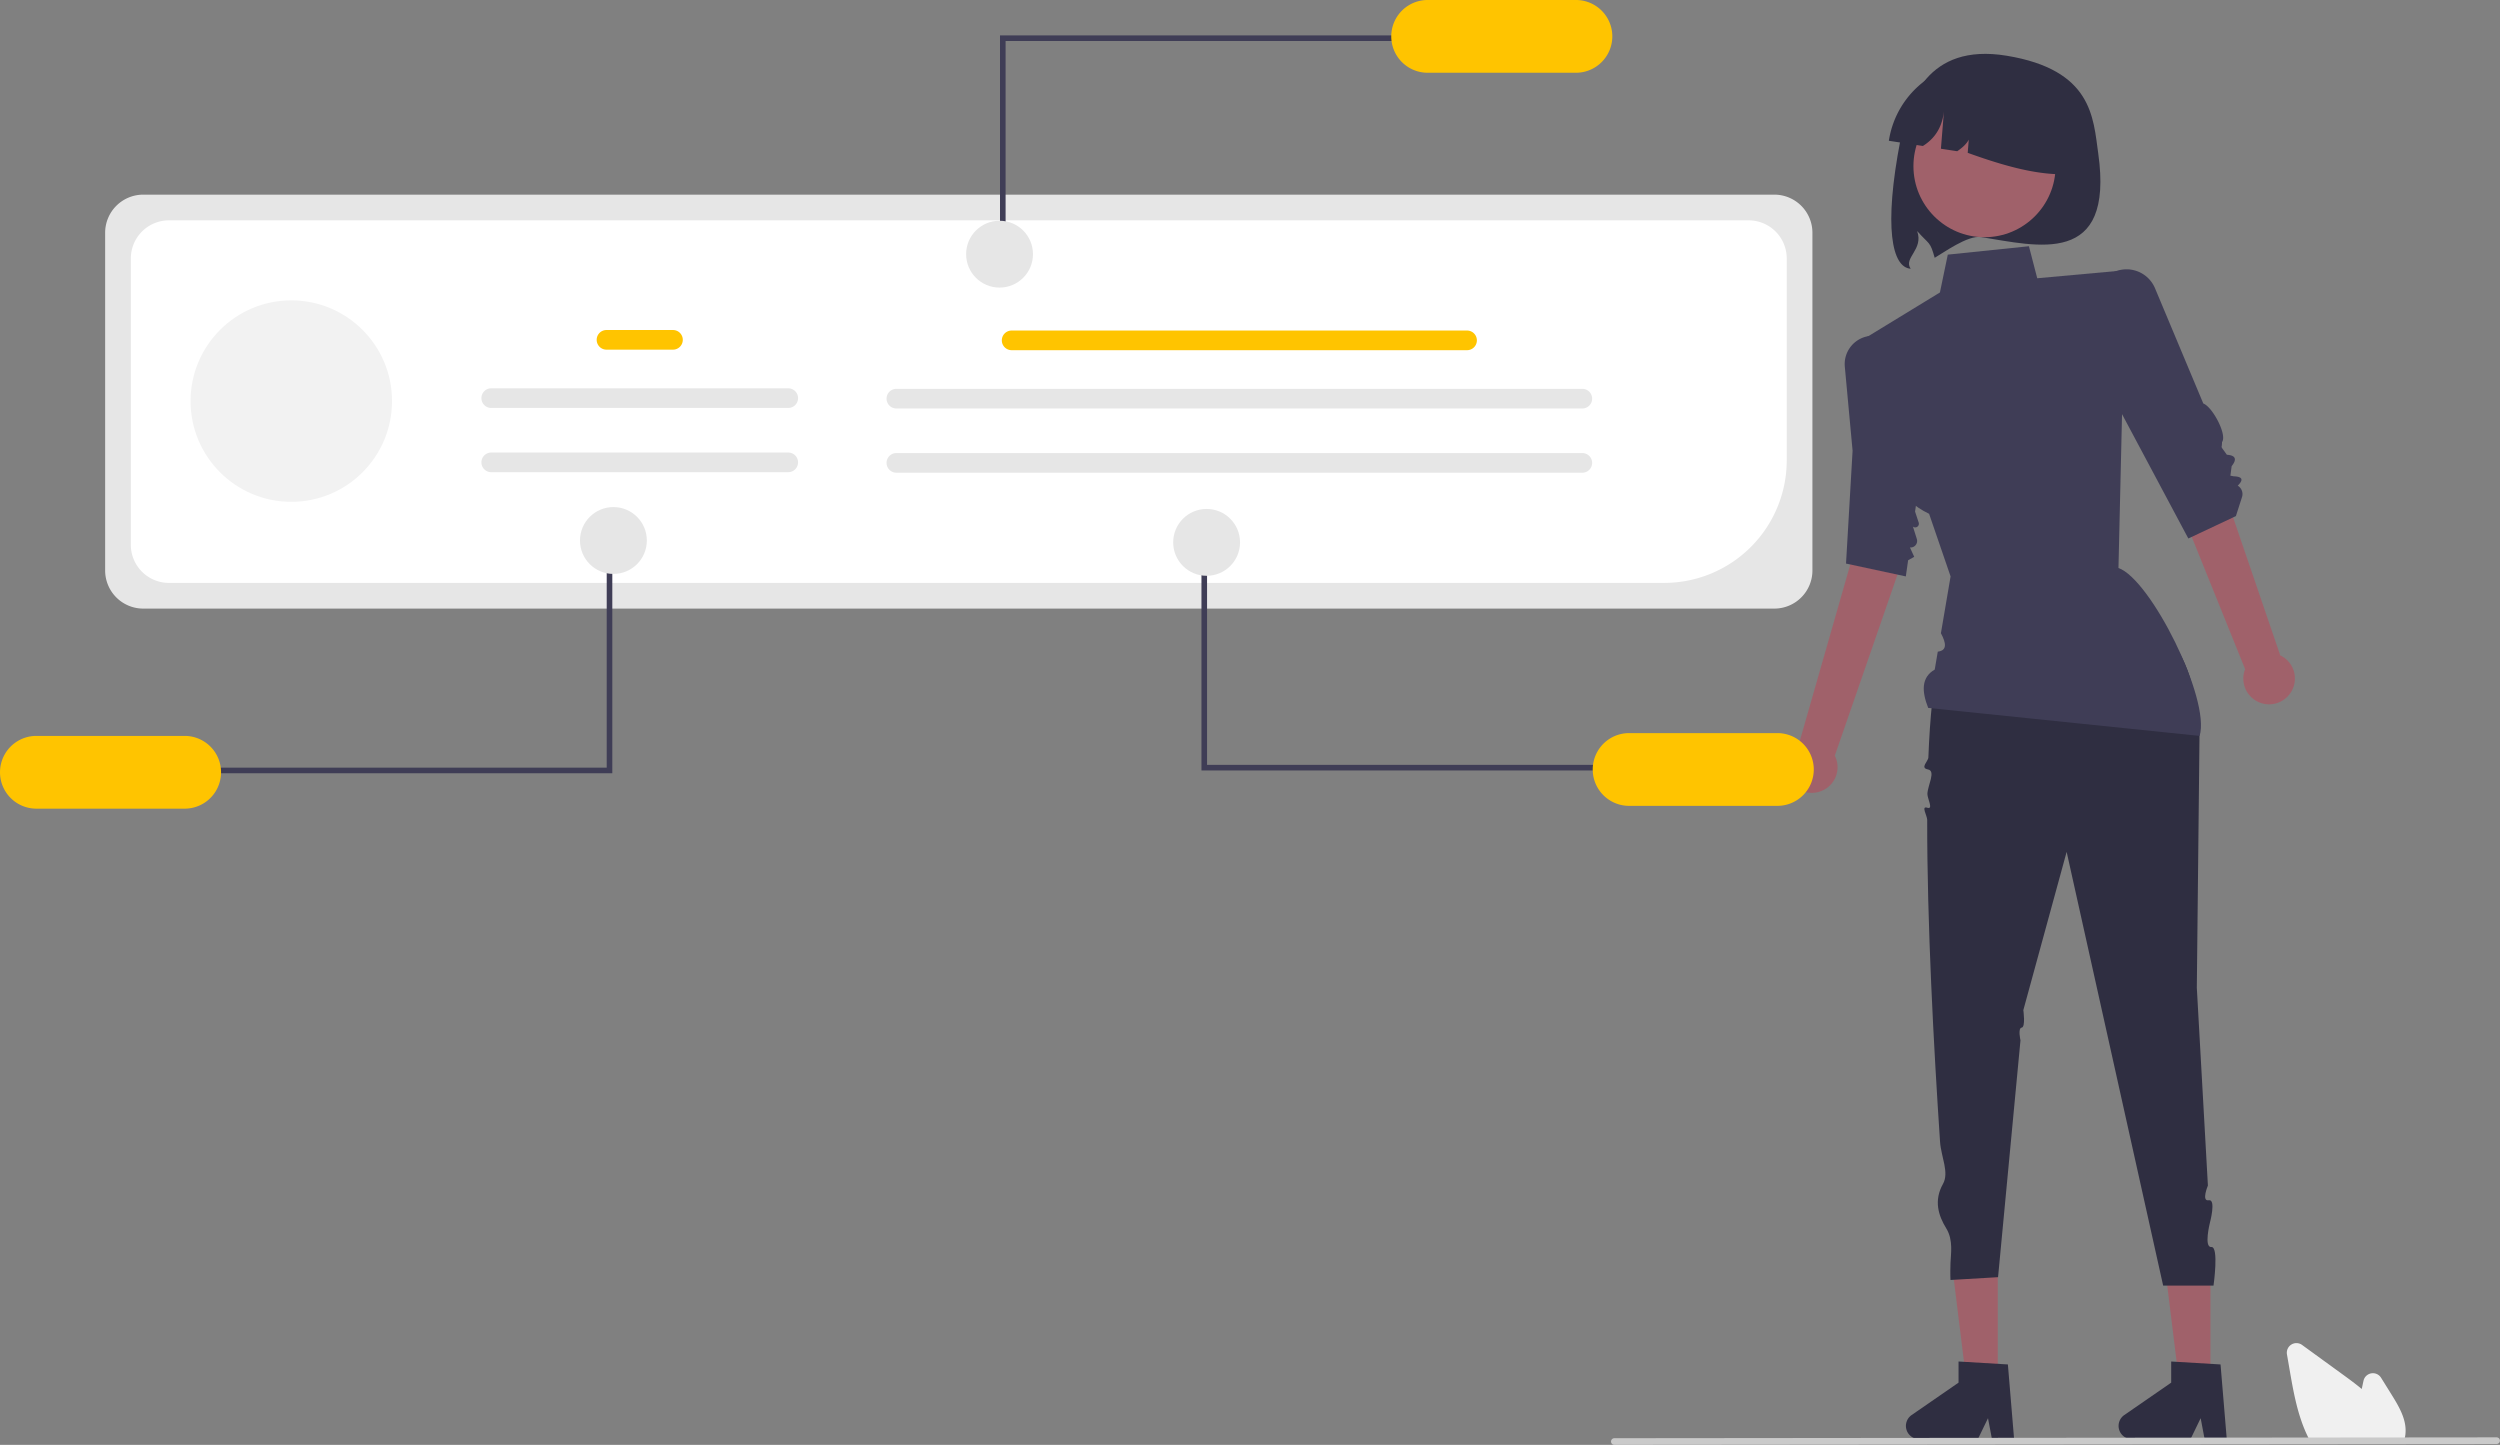 <svg xmlns="http://www.w3.org/2000/svg" data-name="Layer 1" width="893.458" height="516.372"
    viewBox="0 0 893.458 516.372" xmlns:xlink="http://www.w3.org/1999/xlink">
    <rect x="0" y="0" width="893.458" height="516.372" fill="#808080" stroke="none"/>
    <path
        d="M902.803,246.369c5.76,40.743-21.78,33.068-41.865,29.918-4.786-.752-13.556,5.683-16.581,7.402-1.698-6.034-1.798-4.521-6.277-9.565,2.415,6.638-5.014,9.595-2.308,13.475-6.723-.478-9.697-14.792-3.664-46.004,2.655-13.734,9.577-34.783,37.918-30.132C900.731,216.506,900.999,233.612,902.803,246.369Z"
        transform="translate(-152.929 -191.556)" fill="#2f2e41" />
    <circle cx="709.232" cy="59.375" r="25.401" fill="#a0616a" />
    <path
        d="M827.973,241.867v0l12.167,1.859c5.366-3.361,7.41-8.348,7.665-14.21l-1.224,15.194,5.816.889c3.796-2.532,5.492-5.275,4.471-8.289l-.714,8.863c15.501,5.585,30.527,9.704,43.212,6.604l0,0a32.944,32.944,0,0,0-27.589-37.542l-6.263-.957A32.944,32.944,0,0,0,827.973,241.867Z"
        transform="translate(-152.929 -191.556)" fill="#2f2e41" />
    <path
        d="M787.051,409.058H204.116a13.625,13.625,0,0,1-13.609-13.609V274.726a13.625,13.625,0,0,1,13.609-13.609H787.051a13.625,13.625,0,0,1,13.609,13.609V395.449A13.625,13.625,0,0,1,787.051,409.058Z"
        transform="translate(-152.929 -191.556)" fill="#e6e6e6" />
    <path
        d="M747.707,399.878H213.297a13.625,13.625,0,0,1-13.609-13.609V283.913a13.625,13.625,0,0,1,13.609-13.609H777.872a13.625,13.625,0,0,1,13.609,13.609v72.192A43.823,43.823,0,0,1,747.707,399.878Z"
        transform="translate(-152.929 -191.556)" fill="#fff" />
    <path
        d="M677.229,316.707H514.476a3.51,3.51,0,1,1,0-7.02H677.229a3.51,3.51,0,0,1,0,7.02Z"
        transform="translate(-152.929 -191.556)" fill="#ffc400" />
    <path
        d="M718.423,337.54H473.282a3.51,3.51,0,1,1,0-7.02H718.423a3.51,3.51,0,0,1,0,7.02Z"
        transform="translate(-152.929 -191.556)" fill="#e6e6e6" />
    <path
        d="M718.423,360.495H473.282a3.51,3.51,0,1,1,0-7.02H718.423a3.51,3.51,0,0,1,0,7.02Z"
        transform="translate(-152.929 -191.556)" fill="#e6e6e6" />
    <polygon
        points="359.383 89.694 357.383 89.694 357.383 12.651 502.04 12.651 502.04 14.651 359.383 14.651 359.383 89.694"
        fill="#3f3d56" />
    <path d="M716.142,191.556h-53a13,13,0,0,0,0,26h53a13,13,0,0,0,0-26Z"
        transform="translate(-152.929 -191.556)" fill="#ffc400" />
    <circle cx="357.223" cy="90.834" r="11.946" fill="#e6e6e6" />
    <polygon points="789.981 495.189 778.943 495.189 773.69 452.616 789.981 452.616 789.981 495.189"
        fill="#a0616a" />
    <path
        d="M948.736,705.87h-7.916l-1.413-7.473-3.619,7.473H914.795a4.719,4.719,0,0,1-2.682-8.603l16.765-11.579V678.133l17.634,1.053Z"
        transform="translate(-152.929 -191.556)" fill="#2f2e41" />
    <polygon points="713.981 495.189 702.943 495.189 697.69 452.616 713.981 452.616 713.981 495.189"
        fill="#a0616a" />
    <path
        d="M872.736,705.87h-7.916l-1.413-7.473-3.619,7.473H838.795a4.719,4.719,0,0,1-2.682-8.603l16.765-11.579V678.133l17.634,1.053Z"
        transform="translate(-152.929 -191.556)" fill="#2f2e41" />
    <path
        d="M971.398,439.355a9.157,9.157,0,0,0-3.547-13.586l-26.908-78.753-16.032,8.415,30.385,75.259a9.207,9.207,0,0,0,16.102,8.665Z"
        transform="translate(-152.929 -191.556)" fill="#a0616a" />
    <path
        d="M803.102,474.512a9.157,9.157,0,0,0,5.56-12.894L835.885,382.973l-17.816-3.226-22.334,78.028a9.207,9.207,0,0,0,7.366,16.737Z"
        transform="translate(-152.929 -191.556)" fill="#a0616a" />
    <path
        d="M846.036,427.556s70.993-18.125,68-12l0,0S935.955,408.772,939,454l-.964,90.556,3.961,70.696s-2.415,5.755.294,5.251.445,7.94.445,7.94-2.281,8.987.492,8.772S944,651,944,651H926L891.511,496.002,876.036,552.556s.852,6.061-.592,6.252-.431,4.548-.431,4.548l-.542,5.725L867,648l-17,1s-.134-1.732,0-6c.099-3.171,1.075-8.237-1.497-12.412-2.857-4.638-4.515-10.003-1.188-15.913,2.303-4.09-.689-9.724-1.045-15.048-2.246-33.59-4.662-78.417-4.592-115.053.003-1.462-2.282-5.117.02-4.346s.031-3.297.055-4.915c.044-3,3.141-8.231.194-8.772s.093-2.876.148-4.279C842.675,447.447,843.903,435.248,846.036,427.556Z"
        transform="translate(-152.929 -191.556)" fill="#2f2e41" />
    <path
        d="M878.036,279.556l-29,3-2.81,13.521-27.525,16.812,9.525,25.755s-7.737,26.08,14.131,36.54l7.679,22.372-2.705,15.894-.751,4.412c1.919,3.562,2.256,6.181-1.121,6.584l-1.089,6.401c-4.841,2.802-4.676,7.782-2.334,13.71l97,10c3.99-13.029-17.543-56.049-29-60l1.492-64.272L914,288l-33,3Z"
        transform="translate(-152.929 -191.556)" fill="#3f3d56" />
    <path
        d="M906.45,289.898l0,0a11.038,11.038,0,0,1,16.646,4.681l17.257,41.184c3.262,1.18,8.626,11.22,6.683,13.793.041,2.72-.902.744,1.733,4.518,3.001.213,3.784,1.476,1.713,4.089l-.446,3.393,1.222.23c3.271.117,3.44,1.336,1.399,3.339h0a3.503,3.503,0,0,1,1.53,4.074L952,376l-17,8-27.964-52.444L902.521,302.561A11.038,11.038,0,0,1,906.45,289.898Z"
        transform="translate(-152.929 -191.556)" fill="#3f3d56" />
    <path
        d="M828.948,314.021l0,0a10.129,10.129,0,0,0-16.714,8.591c1.346,14.55,2.778,30.032,2.778,30.032l-2.346,40.321,21.37,4.591.825-5.782,2.175-1.218-1.524-3.345h0a2.341,2.341,0,0,0,2.461-3.033l-1.395-4.432h0a1.305,1.305,0,0,0,2.062-1.422l-1.298-3.933,5.671-39.748L830.773,316.101A10.129,10.129,0,0,0,828.948,314.021Z"
        transform="translate(-152.929 -191.556)" fill="#3f3d56" />
    <polygon
        points="431.383 198.306 429.383 198.306 429.383 275.349 574.04 275.349 574.04 273.349 431.383 273.349 431.383 198.306"
        fill="#3f3d56" />
    <path
        d="M801.142,466.556a13.012,13.012,0,0,0-13-13h-53a13,13,0,0,0,0,26h53A13.012,13.012,0,0,0,801.142,466.556Z"
        transform="translate(-152.929 -191.556)" fill="#ffc400" />
    <circle cx="431.223" cy="193.834" r="11.946" fill="#e6e6e6" />
    <polygon
        points="216.83 199.306 218.83 199.306 218.83 276.349 74.173 276.349 74.173 274.349 216.83 274.349 216.83 199.306"
        fill="#3f3d56" />
    <path d="M165.929,480.556h53a13,13,0,1,0,0-26h-53a13,13,0,0,0,0,26Z"
        transform="translate(-152.929 -191.556)" fill="#ffc400" />
    <circle cx="219.223" cy="193.166" r="11.946" fill="#e6e6e6" />
    <path
        d="M1011.893,706.903H978.707l-.143-.259c-.424-.77-.834-1.585-1.217-2.423-3.418-7.318-4.863-15.688-6.138-23.073l-.96-5.566a3.437,3.437,0,0,1,5.41-3.362q7.565,5.505,15.136,10.999c1.911,1.391,4.094,3,6.184,4.739.202-.979.413-1.962.624-2.931a3.439,3.439,0,0,1,6.281-1.086l3.883,6.238c2.832,4.556,5.332,9.045,4.822,13.887a.756.756,0,0,1-.013.176,10.947,10.947,0,0,1-.563,2.331Z"
        transform="translate(-152.929 -191.556)" fill="#f0f0f0" />
    <path
        d="M1045.202,707.621l-315.358.307a1.191,1.191,0,0,1,0-2.381l315.358-.307a1.191,1.191,0,0,1,0,2.381Z"
        transform="translate(-152.929 -191.556)" fill="#cacaca" />
    <circle cx="104.106" cy="143.346" r="36" fill="#f2f2f2" />
    <path
        d="M393.436,316.518H369.683a3.51,3.51,0,1,1,0-7.02h23.753a3.51,3.51,0,0,1,0,7.02Z"
        transform="translate(-152.929 -191.556)" fill="#ffc400" />
    <path
        d="M434.63,337.351H328.489a3.51,3.51,0,1,1,0-7.02H434.63a3.51,3.51,0,0,1,0,7.02Z"
        transform="translate(-152.929 -191.556)" fill="#e6e6e6" />
    <path
        d="M434.63,360.306H328.489a3.51,3.51,0,1,1,0-7.02H434.63a3.51,3.51,0,0,1,0,7.02Z"
        transform="translate(-152.929 -191.556)" fill="#e6e6e6" />
</svg>